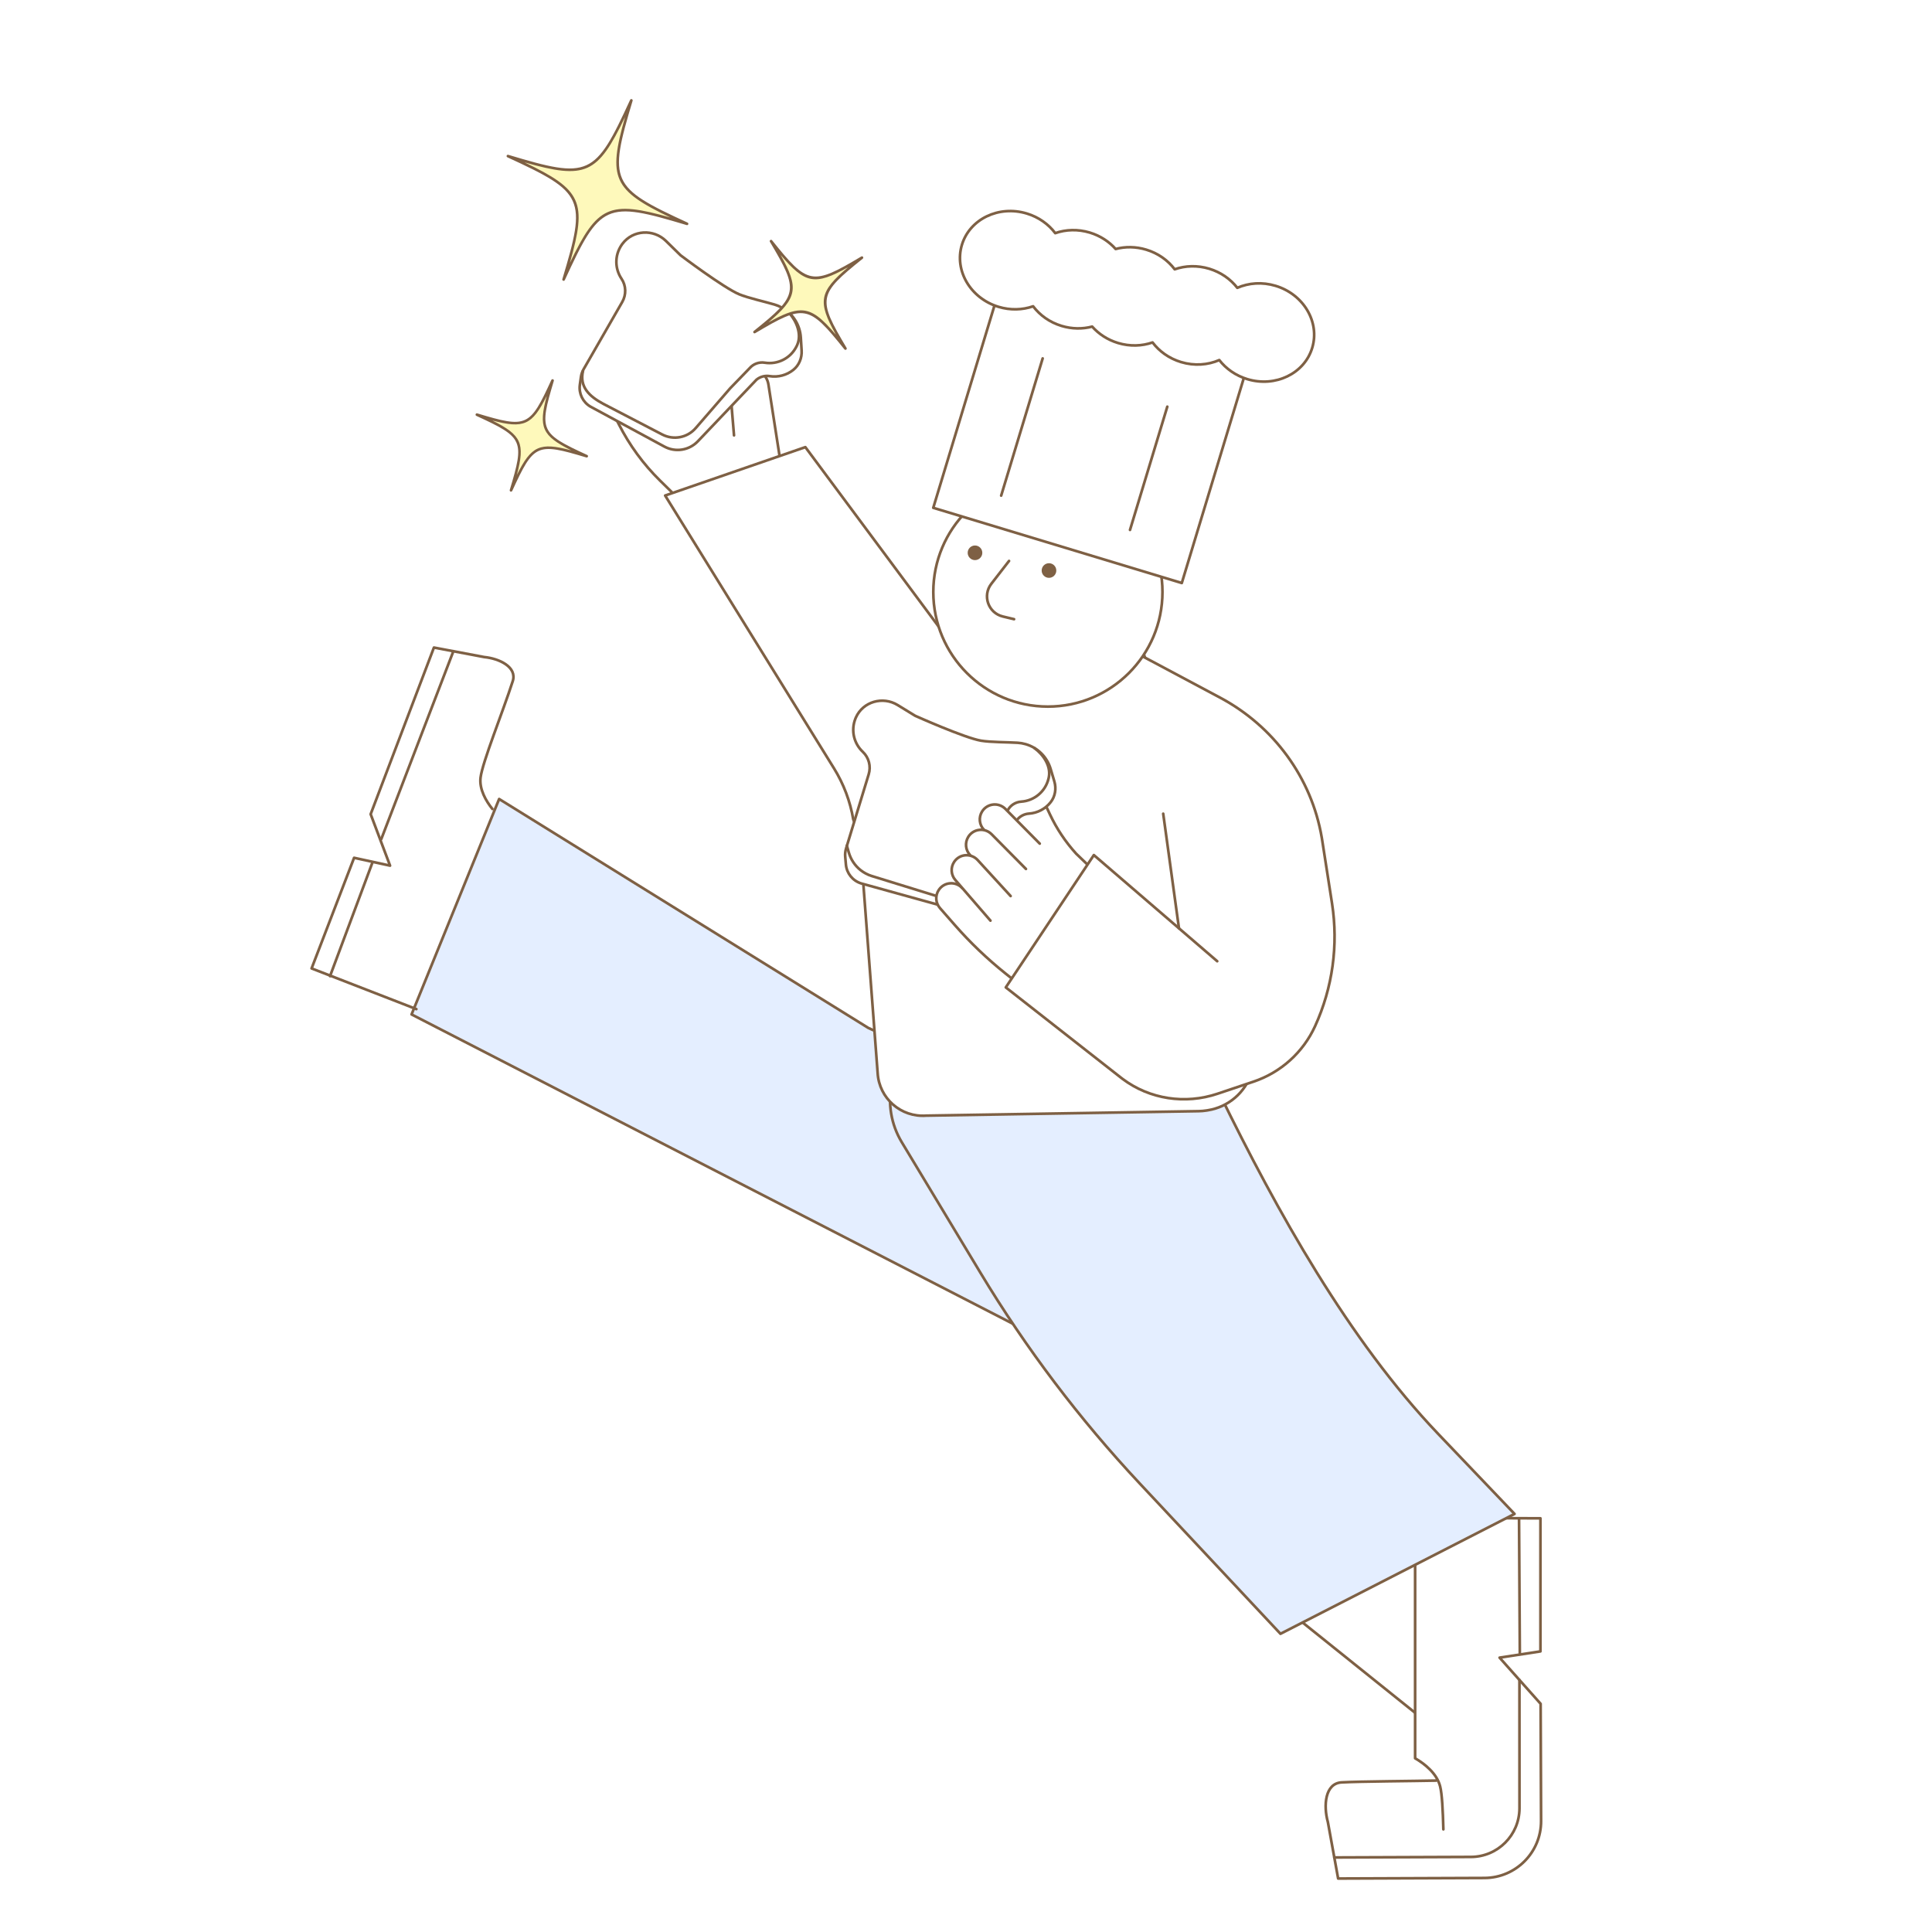 <?xml version="1.0" encoding="UTF-8"?><svg id="uuid-48b7690e-6d01-44d8-a7bd-f7ebbce9f03a" xmlns="http://www.w3.org/2000/svg" viewBox="0 0 1080 1080"><defs><style>.uuid-a6412ba5-5384-426e-b4c4-a7cd1ec1bcd7,.uuid-fc1dbfc3-bea0-4a94-ad1b-8a38c86d80c2{fill:#fff;}.uuid-247cd3ad-2497-48b4-a87c-3a225255d59b{fill:#fef9bb;}.uuid-3431a6fd-938a-496b-b085-e33296ac5035,.uuid-fbb26ad5-1147-4718-b1c3-2a2317a33947{fill:#7e6044;}.uuid-fbb26ad5-1147-4718-b1c3-2a2317a33947,.uuid-fc1dbfc3-bea0-4a94-ad1b-8a38c86d80c2,.uuid-9a1e8504-05ba-4a9b-95fd-f4ca42e2030f,.uuid-0b146d4c-edd8-41cb-a190-c2ee4c500e9f{stroke:#7e6044;stroke-linecap:round;stroke-linejoin:round;stroke-width:1.5px;}.uuid-9a1e8504-05ba-4a9b-95fd-f4ca42e2030f{fill:#e4eeff;}.uuid-0b146d4c-edd8-41cb-a190-c2ee4c500e9f{fill:none;}</style></defs><rect class="uuid-a6412ba5-5384-426e-b4c4-a7cd1ec1bcd7" x="0" width="1080" height="1080"/><g><polygon class="uuid-a6412ba5-5384-426e-b4c4-a7cd1ec1bcd7" points="231.64 564.1 226.1 561.3 173.75 541.65 176.92 533.31 197.93 479.52 217.91 484.42 218.43 483.62 207 455.41 207.78 452.26 242.09 362.28 244.89 361.99 272.4 367.52 281.92 370.48 285.62 373.3 287.02 376.56 286.76 380.32 284.74 386.41 272.75 420.02 270.11 429.16 268.53 436.84 270.22 444.65 272.69 449.3 276.2 453.59 231.64 564.1"/><polygon class="uuid-9a1e8504-05ba-4a9b-95fd-f4ca42e2030f" points="566.28 740.02 230.07 567.07 279.02 446.65 485.37 574.61 570.28 613.37 566.28 740.02"/><polygon class="uuid-fc1dbfc3-bea0-4a94-ad1b-8a38c86d80c2" points="728.14 906.98 791.05 957.46 807.19 964.85 827.1 885.94 792.98 834.05 716.92 873.15 728.14 906.98"/><path class="uuid-fc1dbfc3-bea0-4a94-ad1b-8a38c86d80c2" d="m806.85,1022.61c-.28-10.65-.74-19.8-1.81-24.03-1.82-7.18-8.57-12.55-13.98-15.69v-108.14l.5-29.33,50.41,3.26,19.15.07v74.39s-22.84,3.5-22.84,3.5l22.94,25.79.25,65.51c.07,17.53-14.09,31.79-31.62,31.86l-37.18.14-44.64.17-5.75-31.6c-2.52-9.06-1.67-21.64,7.73-22.15,10.11-.55,40.63-.73,52.76-1"/><path class="uuid-9a1e8504-05ba-4a9b-95fd-f4ca42e2030f" d="m681.93,611.81c31.7,64.83,72.06,137.39,121.97,189.69l42.74,44.79-130.85,67.01-78.65-84c-33.75-36.05-63.62-75.56-89.1-117.86l-43.99-73.01c-5.92-9.83-7.89-21.54-5.52-32.77h0s122.65-1.54,122.65-1.54l60.74,7.7Z"/><path class="uuid-fc1dbfc3-bea0-4a94-ad1b-8a38c86d80c2" d="m410.32,243.37l-2.19-26.25c-.3-6.21,4.71-11.39,10.93-11.3h0c5.26.08,9.69,3.93,10.5,9.12l6.8,43.67-7.49,40.29-49.7-20.23-10.16-9.98c-9.38-9.21-17.19-19.89-23.12-31.62l-1.27-2.52,16.8-21.22,36.9-20.27,16.81,10.77"/><path class="uuid-fc1dbfc3-bea0-4a94-ad1b-8a38c86d80c2" d="m476.98,458.06c-1.7-10.09-5.35-19.77-10.74-28.49l-94.42-152.56,78.38-27.06,85.18,114.68,102.89,102.65-134.11,56.84-27.18-66.07Z"/><path class="uuid-fc1dbfc3-bea0-4a94-ad1b-8a38c86d80c2" d="m591.34,332.76l47,29.65,71.46,217.17-10.17,20.16c-3.55,11.04-13.03,19.13-24.48,20.92l-.82.13c-1.4.22-2.81.34-4.22.36l-152.38,2.5c-14.08,1.04-26.28-9.65-27.11-23.74l-10.89-143.85"/><path class="uuid-fc1dbfc3-bea0-4a94-ad1b-8a38c86d80c2" d="m576.66,550.56l35.91-62.78-10.99-10.57h0c-5.94-6.54-10.87-13.92-14.63-21.91l-1.78-3.79-32.73-16.29-42.54,56.95"/><g><path class="uuid-fc1dbfc3-bea0-4a94-ad1b-8a38c86d80c2" d="m568.5,458.37l-24.27,40.9c-3.6,6.07-10.83,8.98-17.63,7.09l-45.26-12.54c-4.69-1.47-8.03-5.62-8.47-10.51l-.39-4.37c-.14-1.56.02-3.13.48-4.63l12.64-41.44c1.37-4.49.12-9.39-3.3-12.6-4.84-4.54-6.78-11.76-4.14-18.49.1-.25.2-.49.31-.74,3.98-8.86,15.02-11.99,23.3-6.92l9.81,6.01s27.65,12.38,36.81,13.92c5.3.89,15.03.82,20.52,1.17,1.46.09,2.91.34,4.32.75l.09.02c6.73,1.93,12.01,7.16,14,13.87l2.08,7c1.18,3.99.48,8.36-2.1,11.61-2.95,3.72-7.36,6.03-12.09,6.35-2.69.18-5.12,1.5-6.7,3.54"/><path class="uuid-0b146d4c-edd8-41cb-a190-c2ee4c500e9f" d="m578.25,418.18c4.81,3.51,9.23,9.81,8.09,16.1-.05.26-.1.52-.16.79-1.74,7.53-8.16,12.58-15.31,13.05-3.24.21-6.09,2.08-7.56,4.88h0l-22.62,40.39c-3.4,6.08-10.45,9.13-17.21,7.47h0s-36.11-11.14-36.11-11.14c-2.27-.7-4.38-1.81-6.25-3.27h0c-3.19-2.51-5.5-5.95-6.62-9.85l-1.11-3.87"/></g><g><path class="uuid-fc1dbfc3-bea0-4a94-ad1b-8a38c86d80c2" d="m537.92,496.47c-3.65-3.99-10.08-3.52-13.11.97h0c-2.13,3.15-1.86,7.33.64,10.19l8.17,9.33c8.67,9.91,18.21,19.03,28.49,27.25l3.61,2.88,28.59-1.68"/><path class="uuid-fc1dbfc3-bea0-4a94-ad1b-8a38c86d80c2" d="m581.22,471.59l-19.19-19.4c-3.81-3.85-10.21-3.13-13.06,1.47h0c-2,3.23-1.58,7.4,1.03,10.16l20.25,22.79"/><path class="uuid-fc1dbfc3-bea0-4a94-ad1b-8a38c86d80c2" d="m573.51,485.75l-19.19-19.4c-3.81-3.85-10.21-3.13-13.06,1.47h0c-2,3.23-1.58,7.4,1.03,10.16l18.19,23.98"/><path class="uuid-fc1dbfc3-bea0-4a94-ad1b-8a38c86d80c2" d="m553.67,514.64l-19.62-22.7c-2.5-2.86-2.76-7.04-.64-10.19h0c3.03-4.49,9.45-4.96,13.11-.97l18.43,20.12"/></g><path class="uuid-fc1dbfc3-bea0-4a94-ad1b-8a38c86d80c2" d="m680.43,537.33l-68.96-59.34-49.23,73.97,64.22,50.34c.35.28.71.55,1.07.82,15.16,11.39,35.06,14.33,53.03,8.3l20.13-6.76c15.27-5.13,27.74-16.35,34.43-31h0c9.82-21.48,13.11-45.37,9.48-68.71l-5.46-35.06c-.09-.56-.18-1.11-.27-1.67-5.71-33.5-26.94-62.33-56.94-78.3l-43.18-23"/><circle class="uuid-fc1dbfc3-bea0-4a94-ad1b-8a38c86d80c2" cx="585.77" cy="330.94" r="64.05"/><line class="uuid-0b146d4c-edd8-41cb-a190-c2ee4c500e9f" x1="659.05" y1="518.94" x2="650.24" y2="454.86"/><line class="uuid-0b146d4c-edd8-41cb-a190-c2ee4c500e9f" x1="184.49" y1="545.66" x2="208.03" y2="482.59"/><line class="uuid-0b146d4c-edd8-41cb-a190-c2ee4c500e9f" x1="213.13" y1="469.07" x2="253.33" y2="364.31"/><path class="uuid-0b146d4c-edd8-41cb-a190-c2ee4c500e9f" d="m275.24,452.22c-3.5-4.34-7.39-10.96-6.61-17.51,1.02-8.6,12.41-36.6,17.99-53.91,2.57-7.97-7.61-12.7-15.95-13.5l-28.1-5.31-35.37,93.14,10.84,28.77-20.1-4.38-23.76,61.83,58.57,22.75"/><g><path class="uuid-247cd3ad-2497-48b4-a87c-3a225255d59b" d="m384.06,125.11c-45.66-13.75-49.09-12.2-68.99,31.13,13.75-45.66,12.2-49.09-31.13-68.99,45.66,13.75,49.09,12.2,68.99-31.13-13.75,45.66-12.2,49.09,31.13,68.99Z"/><path class="uuid-3431a6fd-938a-496b-b085-e33296ac5035" d="m315.07,157c-.09,0-.18-.02-.27-.05-.37-.14-.57-.54-.45-.92,13.62-45.21,12.18-48.39-30.73-68.09-.36-.16-.53-.58-.39-.95.14-.37.54-.57.92-.45,45.21,13.62,48.39,12.18,68.09-30.73.17-.36.58-.53.95-.39.37.14.57.54.45.92-13.61,45.21-12.18,48.39,30.73,68.09.36.16.53.58.39.95-.14.37-.54.57-.92.45-45.21-13.62-48.39-12.18-68.09,30.73-.13.27-.4.44-.68.44Zm-21.81-66.21c32,15.3,35.03,22.02,25.33,56.14,15.3-32,22.03-35.03,56.14-25.34-32-15.3-35.03-22.03-25.34-56.14-15.29,32-22.03,35.03-56.14,25.34Z"/></g><g><path class="uuid-247cd3ad-2497-48b4-a87c-3a225255d59b" d="m327.97,255.01c-28-8.43-30.1-7.48-42.3,19.09,8.43-28,7.48-30.1-19.09-42.3,28,8.43,30.1,7.48,42.3-19.09-8.43,28-7.48,30.1,19.09,42.3Z"/><path class="uuid-247cd3ad-2497-48b4-a87c-3a225255d59b" d="m327.97,255.01c-28-8.43-30.1-7.48-42.3,19.09,8.43-28,7.48-30.1-19.09-42.3,28,8.43,30.1,7.48,42.3-19.09-8.43,28-7.48,30.1,19.09,42.3Z"/><path class="uuid-3431a6fd-938a-496b-b085-e33296ac5035" d="m285.67,274.85c-.09,0-.18-.02-.27-.05-.37-.14-.57-.54-.45-.92,8.36-27.76,7.66-29.31-18.68-41.4-.36-.16-.53-.58-.39-.95.14-.37.54-.57.92-.45,27.76,8.36,29.31,7.66,41.4-18.68.17-.36.58-.53.95-.39.37.14.57.54.45.92-8.36,27.76-7.66,29.31,18.68,41.4.36.16.53.58.39.95-.14.37-.54.57-.92.45-27.76-8.36-29.31-7.66-41.4,18.69-.13.27-.4.44-.68.44Z"/><path class="uuid-247cd3ad-2497-48b4-a87c-3a225255d59b" d="m275.26,235.08c16.26,8.1,18.37,12.79,13.69,30.34,8.1-16.25,12.79-18.37,30.34-13.69-16.26-8.1-18.37-12.79-13.69-30.34-8.1,16.26-12.8,18.37-30.34,13.69Z"/></g><g><polyline class="uuid-fc1dbfc3-bea0-4a94-ad1b-8a38c86d80c2" points="702.72 186.79 660.63 325.91 521.7 283.87 563.79 144.76"/><path class="uuid-fc1dbfc3-bea0-4a94-ad1b-8a38c86d80c2" d="m713.05,159.78c-7.45-2.25-15.02-1.66-21.39,1.12-3.76-4.85-9.16-8.69-15.68-10.67-6.66-2.01-13.42-1.75-19.32.31-3.77-4.99-9.25-8.96-15.91-10.97-5.83-1.77-11.75-1.79-17.1-.38-3.67-4.14-8.6-7.4-14.44-9.17-6.66-2.01-13.42-1.75-19.32.31-3.77-4.99-9.25-8.96-15.91-10.97-15.67-4.74-31.91,3.09-36.27,17.5-4.36,14.41,4.81,29.93,20.49,34.67,6.66,2.01,13.42,1.75,19.32-.31,3.77,4.99,9.25,8.96,15.91,10.97,5.83,1.77,11.75,1.79,17.1.38,3.67,4.14,8.6,7.4,14.44,9.17,6.66,2.01,13.42,1.75,19.32-.31,3.77,4.99,9.25,8.96,15.91,10.97,7.45,2.25,15.02,1.66,21.39-1.12,3.76,4.85,9.16,8.69,15.68,10.67,15.67,4.74,31.91-3.09,36.27-17.5,4.36-14.41-4.81-29.93-20.49-34.67Z"/><line class="uuid-fc1dbfc3-bea0-4a94-ad1b-8a38c86d80c2" x1="582.86" y1="200.36" x2="559.66" y2="277.05"/><line class="uuid-fc1dbfc3-bea0-4a94-ad1b-8a38c86d80c2" x1="652.53" y1="227.33" x2="631.68" y2="296.23"/></g><line class="uuid-0b146d4c-edd8-41cb-a190-c2ee4c500e9f" x1="849.16" y1="849.52" x2="849.59" y2="924.28"/><path class="uuid-0b146d4c-edd8-41cb-a190-c2ee4c500e9f" d="m849.38,939.13l.02,71.78h0c-.07,14.96-12.18,27.07-27.14,27.13l-76.37.29"/><g><circle class="uuid-fbb26ad5-1147-4718-b1c3-2a2317a33947" cx="586.39" cy="318.93" r="3.34"/><circle class="uuid-fbb26ad5-1147-4718-b1c3-2a2317a33947" cx="545.03" cy="309.02" r="3.34"/><path class="uuid-0b146d4c-edd8-41cb-a190-c2ee4c500e9f" d="m564.06,313.57l-9.89,12.76c-5.14,6.63-1.72,16.35,6.43,18.3l6.27,1.5"/></g><path class="uuid-fc1dbfc3-bea0-4a94-ad1b-8a38c86d80c2" d="m422.92,212.21l-32.84,34.49c-4.84,5.08-12.48,6.29-18.65,2.96l-41.38-22.37c-4.24-2.48-6.57-7.27-5.91-12.14l.6-4.35c.21-1.55.72-3.05,1.5-4.4l21.58-37.57c2.33-4.06,2.23-9.11-.38-12.99-3.72-5.51-4.01-13,.08-18.97.15-.22.31-.44.47-.65,5.86-7.74,17.32-8.33,24.26-1.54l8.22,8.05s24.19,18.25,32.77,21.79c4.96,2.05,14.47,4.16,19.74,5.73,1.41.42,2.76.99,4.04,1.69l.08.04c6.13,3.38,10.11,9.66,10.55,16.65l.46,7.29c.26,4.15-1.4,8.25-4.65,10.85-3.7,2.96-8.52,4.24-13.21,3.49-2.66-.43-5.32.32-7.33,1.96"/><path class="uuid-0b146d4c-edd8-41cb-a190-c2ee4c500e9f" d="m325.89,207.36c-2.09,8.98,3.59,14.23,11.31,18.37l33.02,17.17c6.29,3.27,14.01,1.8,18.65-3.56l19.26-22.23,10.93-11.3c2.06-2.39,5.26-3.58,8.46-3.06,7.08,1.14,14.46-2.35,17.84-9.3.12-.24.23-.49.33-.73,2.52-5.88-.38-13.01-4.29-17.5"/><g><path class="uuid-247cd3ad-2497-48b4-a87c-3a225255d59b" d="m472.61,194.83c-20.32-25.41-22.85-25.87-50.81-9.23,25.41-20.32,25.87-22.85,9.23-50.81,20.32,25.41,22.85,25.87,50.81,9.23-25.41,20.32-25.87,22.85-9.23,50.81Z"/><path class="uuid-247cd3ad-2497-48b4-a87c-3a225255d59b" d="m472.61,194.83c-20.32-25.41-22.85-25.87-50.81-9.23,25.41-20.32,25.87-22.85,9.23-50.81,20.32,25.41,22.85,25.87,50.81,9.23-25.41,20.32-25.87,22.85-9.23,50.81Z"/><path class="uuid-3431a6fd-938a-496b-b085-e33296ac5035" d="m472.61,195.58c-.22,0-.44-.1-.59-.28-20-25-22.33-25.43-49.84-9.05-.34.2-.78.11-1-.22-.22-.32-.16-.77.15-1.01,25-20,25.43-22.33,9.05-49.84-.2-.34-.11-.78.22-1,.32-.22.77-.16,1.01.15,20,25,22.33,25.43,49.84,9.05.34-.2.78-.1,1,.22.22.32.16.77-.15,1.01-25,20-25.43,22.33-9.05,49.84.2.34.11.78-.22,1-.13.09-.28.13-.43.13Z"/><path class="uuid-247cd3ad-2497-48b4-a87c-3a225255d59b" d="m447.73,173.48c6.47,0,11.63,4.28,19.49,13.57-10.33-18.48-9.33-23.98,6.84-37.65-18.48,10.33-23.98,9.33-37.65-6.84,10.33,18.48,9.33,23.98-6.84,37.65,7.86-4.39,13.37-6.74,18.16-6.74Z"/></g></g></svg>